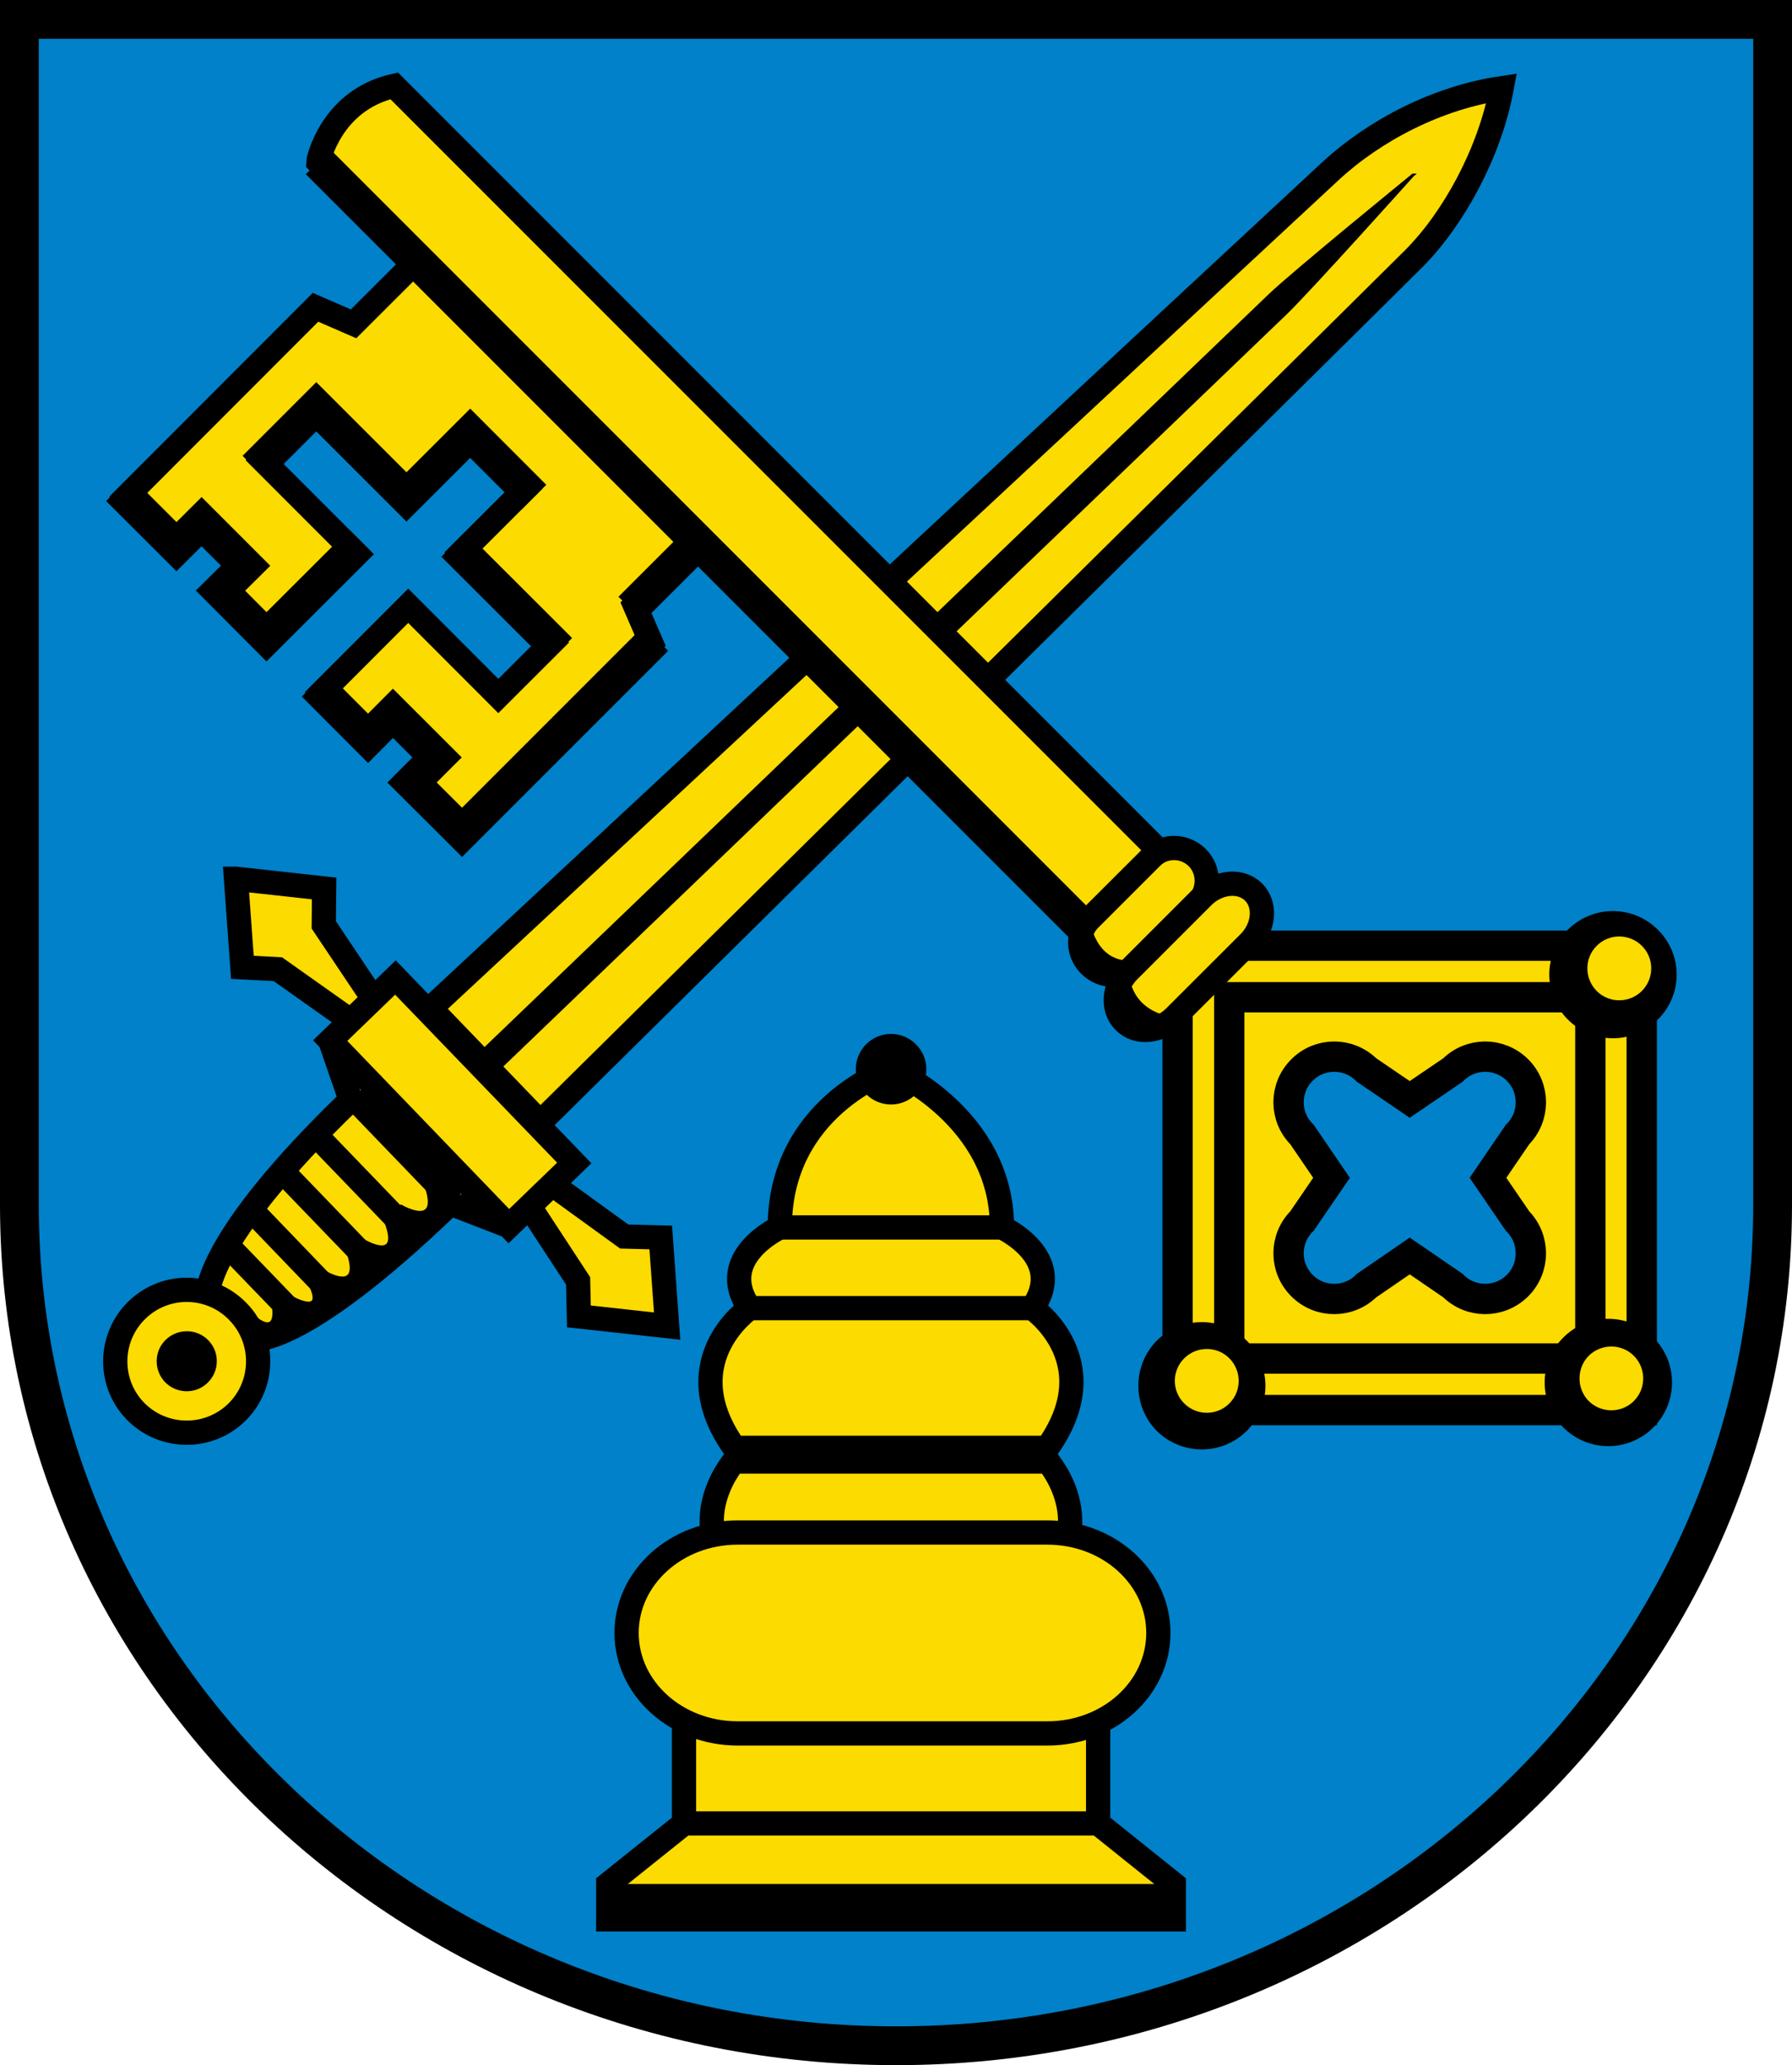 <?xml version="1.0"?>
<svg xmlns="http://www.w3.org/2000/svg" height="745.03" width="646.68">
<g stroke="#000">
<path stroke-width="14" d="m7 7v427.72c0 167.52 141.65 303.31 316.37 303.31 174.66 0 316.31-135.79 316.31-303.31v-427.72h-632.68z" fill="#0081c9"/>
<path d="m321.56 385.75s-40.15 13.44-40.15 57.06c0 0-23.64 10.93-10.91 29.13 0 0-29.18 20.07-3.62 52.84 0 0-18.28 18.27-5.5 40.13l-14.54 45.53v47.4l-27.34 21.88v12.72h204.09v-12.72l-27.31-21.88v-47.4l-14.66-45.53c12.84-21.86-5.5-40.13-5.5-40.13 25.58-32.77-3.56-52.84-3.56-52.84 12.73-18.2-10.97-29.13-10.97-29.13 0-39.97-40.03-57.06-40.03-57.06z" stroke-width="8.751" fill="#fcdb00"/>
<g fill="none">
<path stroke-width="8.751" d="m270.49 471.93h102.07m-91.15-29.12h80.19"/>
<path stroke-width="13.678" d="m266.87 524.79h109.27"/>
<path stroke-width="8.751" d="m246.85 657.84h149.42"/>
<path stroke-width="12.772" d="m219.51 686.06h204.07"/>
</g>
<g stroke-width="8.751" fill="#fcdb00">
<path d="m377.95 625.36c22.19 0 40.07-16.22 40.07-36.26 0-20.02-17.88-36.22-40.07-36.22h-111.72c-22.19 0-40.11 16.2-40.11 36.22 0 20.04 17.92 36.26 40.11 36.26h111.72z"/>
<path d="m85.156 317.03l2.313 31.94 12.811 0.69 30.81 21.81 6.72-6.5-20.97-31.31 0.13-13.13-31.814-3.5z"/>
<path d="m194.75 424l-6.81 6.5 20.68 31.59 0.29 12.82 31.84 3.5-2.31-31.97-13.19-0.35-30.5-22.09z"/>
<path stroke-linejoin="bevel" d="m90.087 483.14s16.353 5.12 72.413-48.97l21.13 8.18-64.48-66.94 7.38 21.39c-53.193 51.22-51.58 70.63-51.58 70.63l15.137 15.71z"/>
<path d="m207.23 419.56l-64.53-66.91-23.55 22.76 64.48 66.94 23.6-22.79z"/>
<path d="m85.292 509.66c10.231-9.88 10.54-26.21 0.618-36.44-9.899-10.28-26.163-10.54-36.394-0.69-10.276 9.88-10.607 26.21-0.73 36.48 9.922 10.21 26.23 10.52 36.506 0.65z"/>
<path d="M 541.906 31.812 C 518.656 35.239 495.875 47.075 479.875 61.969 C 463.795 76.774 155.375 363.781 155.375 363.781 L 194.969 404.875 C 194.969 404.875 495.616 107.894 510.156 93.344 C 524.606 78.879 537.636 54.926 541.906 31.812 z "/>
</g>
<path d="m74.552 498.52c4.133-3.96 4.265-10.52 0.31-14.59-3.934-4.13-10.541-4.24-14.673-0.26-4.11 3.95-4.199 10.49-0.265 14.6 3.977 4.11 10.607 4.2 14.628 0.25"/>
<g stroke-linejoin="bevel" stroke-width="8.751" fill="none">
<path d="m81.977 449.15l26.583 27.56"/>
<path d="m90.905 436.71l31.285 32.53"/>
<path d="m127.45 395.87l36 37.39"/>
<path d="m101.82 422.46l33.19 34.43"/>
<path d="m113.67 409.13l34.16 35.43"/>
</g>
<path d="m509.91 63.125s-43.62 35.503-51.97 43.595c-8.33 8.02-287.85 276.28-287.85 276.28l6.1 6.28s279.18-268 287.87-276.31c8.59-8.29 45.85-49.845 45.85-49.845z"/>
<path d="m91.258 474.67s8.882 8.38 7.381-3.49l5.901-3.55s13.57 8.02 6.96-4.87l6.43-3.51s12.18 7.01 7.84-6.72l5.62-4.9s13.43 7.97 7.82-6.72l5.57-5.79s14.45 8.46 8.79-7.58l2.81-2.28 7.6 10.17s-43.29 45.28-69.275 47.97l-3.447-8.73"/>
<path stroke-width="8.751" d="m265.41 181.99l-36.31 36.33 5.93 13.68-68.29 68.28-18.05-17.99 9.04-9.04-15.93-15.91-8.98 9.02-16.66-16.64 31.16-31.18 32.51 32.55 19.33-19.29-32.55-32.57 23-22.96-19.93-19.96-23 22.96-32.55-32.52-19.292 19.29 32.552 32.57-31.226 31.13-16.596-16.66 9.06-8.99-15.888-15.89-9.06 9.02-18.054-18.06 68.234-68.3 13.73 5.97 36.39-36.311 101.43 101.47z" fill="#fcdb00"/>
<path stroke-width="12.574" d="m265.41 181.99l-37.77 37.74m9.02 10.63l-69.92 69.92-18.05-17.99 9.04-9.04-15.93-15.91-8.98 9.02-19.46-19.49m88.65-12.24l-38.29-38.23m28.97-17.06l-23.01-23.03-23 22.96-32.55-32.52-22.142 22.14m-49.256 7.42l20.948 20.91 9.06-9.02 15.888 15.89-9.06 8.99 16.596 16.66 34.316-34.25" fill="none"/>
<path stroke-width="10.938" d="m443.6 490.1h130.31v-130.33h-130.31v130.33zm-18.65 18.6h167.5v-167.52h-167.5v167.52z" fill="#fcdb00"/>
<path d="m593.54 511.89c7.29-7.27 7.29-19.03 0-26.28-7.29-7.27-19.03-7.27-26.28 0-7.29 7.25-7.29 19.01 0 26.28 7.25 7.27 18.99 7.27 26.28 0"/>
<path stroke-width="8.751" d="m593.54 511.89c7.29-7.27 7.29-19.03 0-26.28-7.29-7.27-19.03-7.27-26.28 0-7.29 7.25-7.29 19.01 0 26.28 7.25 7.27 18.99 7.27 26.28 0z" fill="none"/>
<path d="m595.15 364.74c7.38-7.27 7.38-19.05 0-26.25-7.23-7.25-18.96-7.25-26.25 0-7.25 7.2-7.25 18.98 0 26.25 7.29 7.27 19.02 7.27 26.25 0"/>
<path stroke-width="8.751" d="m595.15 364.74c7.38-7.27 7.38-19.05 0-26.25-7.23-7.25-18.96-7.25-26.25 0-7.25 7.2-7.25 18.98 0 26.25 7.29 7.27 19.02 7.27 26.25 0z" fill="none"/>
<path d="m446.85 513.1c7.25-7.27 7.25-19.02 0-26.32-7.22-7.24-19.04-7.24-26.34 0-7.11 7.3-7.11 19.05 0 26.32 7.3 7.23 19.12 7.23 26.34 0"/>
<path stroke-width="8.751" d="m446.85 513.1c7.25-7.27 7.25-19.02 0-26.32-7.22-7.24-19.04-7.24-26.34 0-7.11 7.3-7.11 19.05 0 26.32 7.3 7.23 19.12 7.23 26.34 0z" fill="none"/>
<g fill="#fcdb00">
<path d="m592.85 357.87c4.71-4.73 4.71-12.33 0-17.02-4.75-4.68-12.31-4.68-16.99 0-4.71 4.69-4.71 12.29 0 17.02 4.68 4.68 12.24 4.68 16.99 0"/>
<path d="m444 506.65c4.67-4.68 4.67-12.26 0-16.97-4.66-4.69-12.31-4.69-17.01 0-4.71 4.71-4.71 12.29 0 16.97 4.7 4.71 12.35 4.71 17.01 0"/>
<path d="m589.96 505.79c4.7-4.69 4.7-12.31 0-17.02-4.66-4.66-12.29-4.66-17 0-4.61 4.71-4.61 12.33 0 17.02 4.71 4.66 12.34 4.66 17 0"/>
<g stroke-width="8.751">
<path d="m432.09 326.05c4.53-4.6 4.53-12.07-0.04-16.67-4.66-4.59-12.05-4.61-16.62-0.06l-22.23 22.25c-4.57 4.6-4.53 12.04 0.04 16.62 4.62 4.62 12.09 4.64 16.58 0.06l22.27-22.2z"/>
<path d="M 142.25 30.969 C 119.14 36.14 114.812 58.405 114.812 58.406 L 390.562 334.156 L 418.031 306.75 L 142.25 30.969 z"/>
<path d="m450.72 340.14c5.52-5.5 6.23-13.7 1.7-18.29-4.62-4.6-12.79-3.89-18.34 1.59l-26.8 26.8c-5.46 5.5-6.23 13.7-1.57 18.28 4.53 4.64 12.68 3.91 18.21-1.62l26.8-26.76z"/>
</g>
</g>
<path stroke-width="12.574" d="m390.57 334.16l-275.76-275.76"/>
<path stroke-width="10.938" d="m524.33 386.02-15.6 10.61-15.58-10.61c-6.48-6.43-16.91-6.43-23.29 0-6.48 6.43-6.48 16.86 0 23.29l10.65 15.6-10.65 15.58c-6.48 6.45-6.48 16.88 0 23.31 6.38 6.43 16.81 6.43 23.29 0l15.58-10.69 15.6 10.69c6.41 6.43 16.81 6.43 23.29 0 6.43-6.43 6.43-16.86 0-23.31l-10.65-15.58 10.65-15.6c6.43-6.43 6.43-16.86 0-23.29-6.48-6.43-16.88-6.43-23.29 0z" fill="#0081c9"/>
</g>
<path d="m393.19 331.56c-9.72 29.7 30.93 12.92 16.43 14.82s-16.43-14.82-16.43-14.82z"/>
<path d="m321.56 398.46c6.94 0 12.73-5.7 12.73-12.71 0-7.02-5.79-12.75-12.73-12.75-7.05 0-12.73 5.73-12.73 12.75 0 7.01 5.68 12.71 12.73 12.71"/>
<path d="M 407.28,350.25 C 407.28,350.25 392.37,379.29 423.91,366.91 423.91,366.91 408.34,366.23 407.28,350.25 z"/>
</svg>
